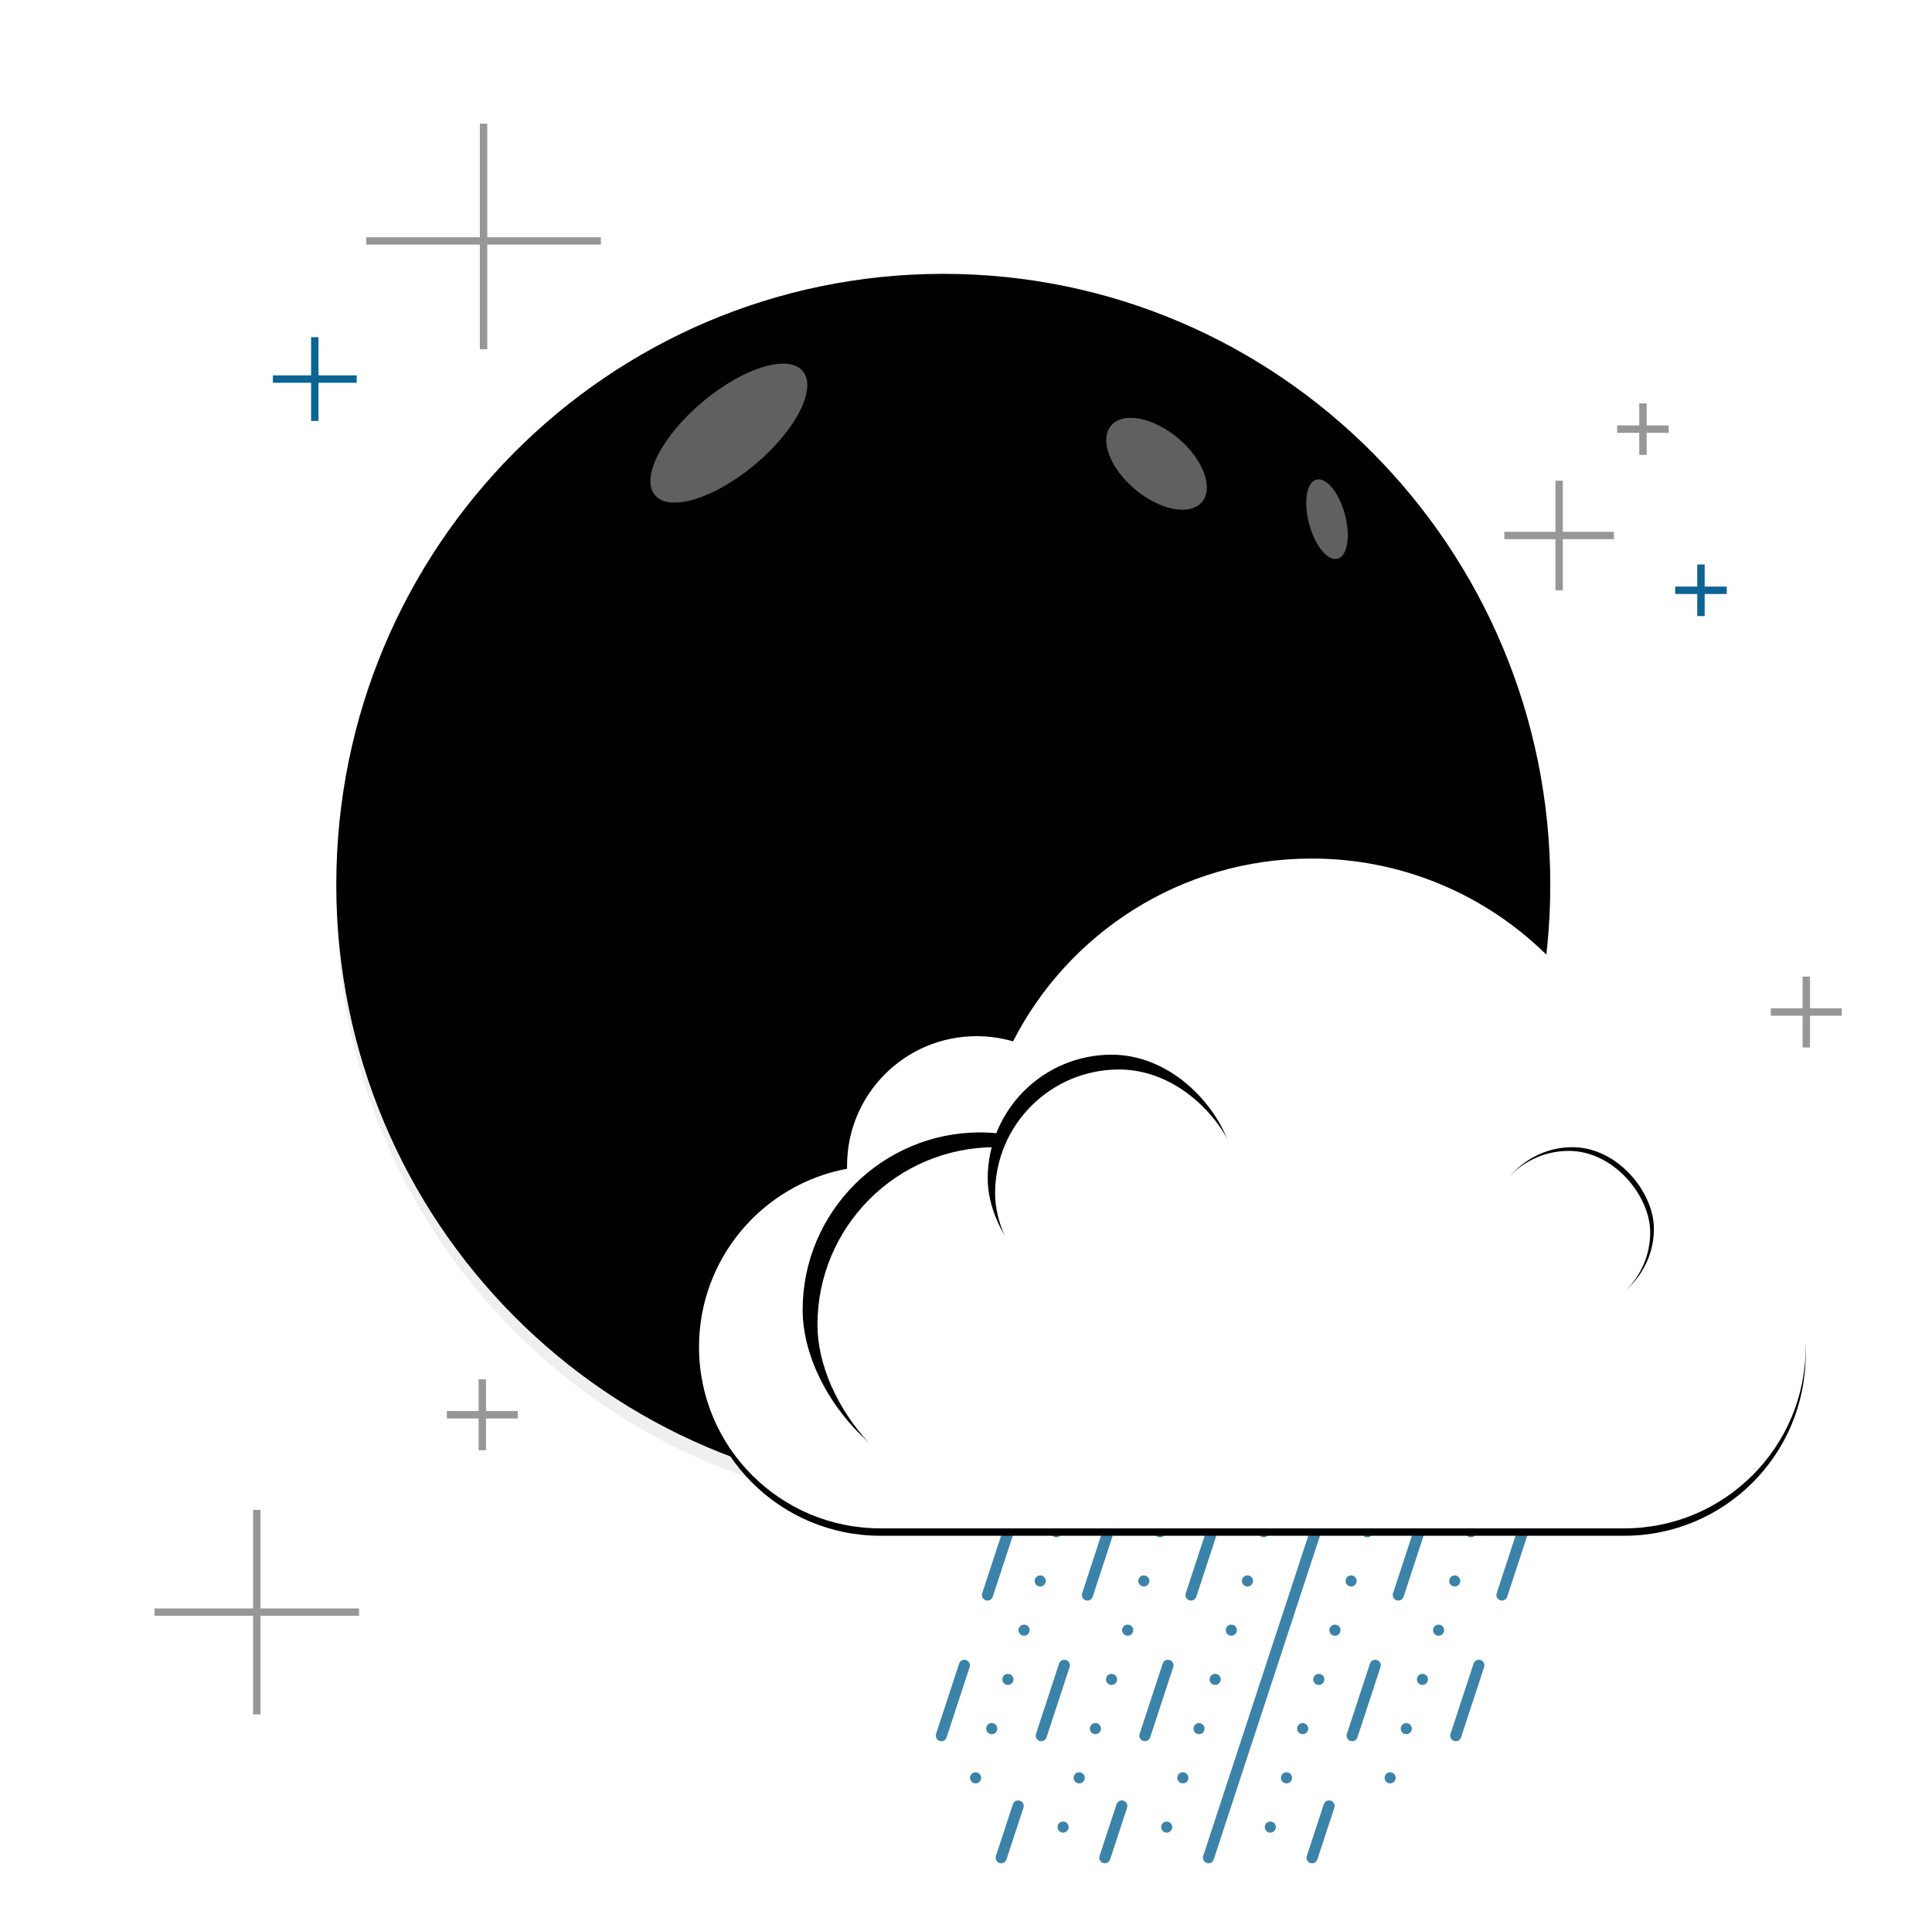 <?xml version="1.0" encoding="UTF-8"?>
<svg width="261px" height="260px" viewBox="0 0 261 260" version="1.1" xmlns="http://www.w3.org/2000/svg" xmlns:xlink="http://www.w3.org/1999/xlink">
    <!-- Generator: sketchtool 64 (101010) - https://sketch.com -->
    <title>B4FD10D4-0762-40F5-82BC-DDAB7C0F146C@1.50x</title>
    <desc>Created with sketchtool.</desc>
    <defs>
        <path d="M82,165 C127.287,165 164,128.063 164,82.5 C164,36.937 127.287,2.62984079e-14 82,2.62984079e-14 C36.713,2.62984079e-14 0,36.937 0,82.5 C0,128.063 36.713,165 82,165 Z" id="path-1"></path>
        <filter x="-1.2%" y="-1.2%" width="102.4%" height="102.4%" filterUnits="objectBoundingBox" id="filter-2">
            <feGaussianBlur stdDeviation="1" in="SourceAlpha" result="shadowBlurInner1"></feGaussianBlur>
            <feOffset dx="0" dy="-2" in="shadowBlurInner1" result="shadowOffsetInner1"></feOffset>
            <feComposite in="shadowOffsetInner1" in2="SourceAlpha" operator="arithmetic" k2="-1" k3="1" result="shadowInnerInner1"></feComposite>
            <feColorMatrix values="0 0 0 0 0   0 0 0 0 0   0 0 0 0 0  0 0 0 0.038 0" type="matrix" in="shadowInnerInner1"></feColorMatrix>
        </filter>
        <path d="M82.75,0 C106.534,-4.36913507e-15 126.033,18.35 127.86,41.666 C140.043,43.081 149.5,53.436 149.5,66 C149.5,79.531 138.531,90.5 125,90.5 L24.5,90.5 C10.969,90.5 1.65706669e-15,79.531 0,66 C-1.46905003e-15,54.004 8.621,44.022 20.005,41.911 C20.002,41.775 20,41.638 20,41.5 C20,31.835 27.835,24 37.5,24 C39.21,24 40.862,24.245 42.424,24.702 C49.91,10.039 65.158,3.23166841e-15 82.75,0 Z" id="path-3"></path>
        <filter x="-22.4%" y="-35.9%" width="144.8%" height="174.0%" filterUnits="objectBoundingBox" id="filter-4">
            <feOffset dx="0" dy="1" in="SourceAlpha" result="shadowOffsetOuter1"></feOffset>
            <feGaussianBlur stdDeviation="11" in="shadowOffsetOuter1" result="shadowBlurOuter1"></feGaussianBlur>
            <feColorMatrix values="0 0 0 0 0   0 0 0 0 0   0 0 0 0 0  0 0 0 0.062 0" type="matrix" in="shadowBlurOuter1"></feColorMatrix>
        </filter>
        <rect id="path-5" x="16" y="39" width="48" height="48" rx="24"></rect>
        <filter x="-12.5%" y="-12.5%" width="116.7%" height="116.7%" filterUnits="objectBoundingBox" id="filter-6">
            <feOffset dx="-2" dy="-2" in="SourceAlpha" result="shadowOffsetOuter1"></feOffset>
            <feGaussianBlur stdDeviation="1" in="shadowOffsetOuter1" result="shadowBlurOuter1"></feGaussianBlur>
            <feColorMatrix values="0 0 0 0 0   0 0 0 0 0   0 0 0 0 0  0 0 0 0.031 0" type="matrix" in="shadowBlurOuter1"></feColorMatrix>
        </filter>
        <rect id="path-7" x="106.5" y="39.5" width="22" height="22" rx="11"></rect>
        <filter x="-2.3%" y="-6.8%" width="109.1%" height="109.1%" filterUnits="objectBoundingBox" id="filter-8">
            <feOffset dx="0.5" dy="-0.5" in="SourceAlpha" result="shadowOffsetOuter1"></feOffset>
            <feGaussianBlur stdDeviation="0.25" in="shadowOffsetOuter1" result="shadowBlurOuter1"></feGaussianBlur>
            <feColorMatrix values="0 0 0 0 0   0 0 0 0 0   0 0 0 0 0  0 0 0 0.062 0" type="matrix" in="shadowBlurOuter1"></feColorMatrix>
        </filter>
        <rect id="path-9" x="40" y="28.5" width="33.5" height="33.5" rx="16.75"></rect>
        <filter x="-14.9%" y="-17.9%" width="123.9%" height="123.9%" filterUnits="objectBoundingBox" id="filter-10">
            <feOffset dx="-1" dy="-2" in="SourceAlpha" result="shadowOffsetOuter1"></feOffset>
            <feGaussianBlur stdDeviation="1" in="shadowOffsetOuter1" result="shadowBlurOuter1"></feGaussianBlur>
            <feColorMatrix values="0 0 0 0 0   0 0 0 0 0   0 0 0 0 0  0 0 0 0.031 0" type="matrix" in="shadowBlurOuter1"></feColorMatrix>
        </filter>
    </defs>
    <g id="Assets" stroke="none" stroke-width="1" fill="none" fill-rule="evenodd">
        <g transform="translate(-463, -789)" id="Error">
            <g transform="translate(463, 789)">
                <g id="Group-2" transform="translate(45.432, 39)">
                    <g id="Combined-Shape">
                        <use fill-opacity="0.09" fill="#524F5A" fill-rule="evenodd" xlink:href="#path-1"></use>
                        <use fill="black" fill-opacity="1" filter="url(#filter-2)" xlink:href="#path-1"></use>
                    </g>
                    <ellipse id="Oval" fill-opacity="0.375" fill="#FFFFFF" transform="translate(53.033, 19.52) rotate(320) translate(-53.033, -19.52) " cx="53.033" cy="19.52" rx="13.033" ry="5.52"></ellipse>
                    <ellipse id="Oval" fill-opacity="0.195" fill="#000000" opacity="0.546" transform="translate(17.963, 80.894) rotate(5) translate(-17.963, -80.894) " cx="17.963" cy="80.894" rx="8" ry="12.576"></ellipse>
                    <ellipse id="Oval" fill-opacity="0.375" fill="#FFFFFF" transform="translate(133.838, 31.148) rotate(-15) translate(-133.838, -31.148) " cx="133.838" cy="31.148" rx="2.501" ry="5.531"></ellipse>
                    <ellipse id="Oval" fill-opacity="0.375" fill="#FFFFFF" transform="translate(110.813, 23.663) rotate(40) translate(-110.813, -23.663) " cx="110.813" cy="23.663" rx="8.02" ry="4.516"></ellipse>
                    <ellipse id="Oval" fill-opacity="0.195" fill="#000000" opacity="0.546" transform="translate(35.021, 138.428) rotate(40) translate(-35.021, -138.428) " cx="35.021" cy="138.428" rx="8.02" ry="4.516"></ellipse>
                    <ellipse id="Oval" fill-opacity="0.195" fill="#000000" opacity="0.546" transform="translate(81.002, 154.515) rotate(-11) translate(-81.002, -154.515) " cx="81.002" cy="154.515" rx="8.002" ry="2.515"></ellipse>
                </g>
                <g id="Group" transform="translate(202.582, 64.008)" stroke="#979797">
                    <line x1="8.048" y1="0.942" x2="8.048" y2="15.746" id="Path-2"></line>
                    <line x1="8.048" y1="0.942" x2="8.048" y2="15.746" id="Path-2" transform="translate(8.048, 8.344) scale(-1, -1) rotate(-270) translate(-8.048, -8.344) "></line>
                </g>
                <g id="Group" transform="translate(20.867, 204)" stroke="#979797">
                    <line x1="13.817" y1="0" x2="13.817" y2="27.634" id="Path-2"></line>
                    <line x1="13.817" y1="2.79982057e-11" x2="13.817" y2="27.634" id="Path-2" transform="translate(13.817, 13.817) scale(-1, -1) rotate(-270) translate(-13.817, -13.817) "></line>
                </g>
                <g id="Group" transform="translate(60.367, 186.361)" stroke="#979797">
                    <line x1="4.79" y1="0" x2="4.79" y2="9.579" id="Path-2"></line>
                    <line x1="4.79" y1="1.53525907e-11" x2="4.79" y2="9.579" id="Path-2" transform="translate(4.79, 4.79) scale(-1, -1) rotate(-270) translate(-4.79, -4.79) "></line>
                </g>
                <g id="Group" transform="translate(239.228, 131.948)" stroke="#979797">
                    <line x1="4.79" y1="0" x2="4.79" y2="9.579" id="Path-2"></line>
                    <line x1="4.79" y1="1.05659975e-11" x2="4.79" y2="9.579" id="Path-2" transform="translate(4.79, 4.79) scale(-1, -1) rotate(-270) translate(-4.79, -4.79) "></line>
                </g>
                <g id="Group" transform="translate(48.867, 16.704)" stroke="#979797">
                    <line x1="16.459" y1="0" x2="16.459" y2="30.479" id="Path-2"></line>
                    <line x1="16.459" y1="5.31485966e-12" x2="16.459" y2="31.698" id="Path-2" transform="translate(16.459, 15.849) scale(-1, -1) rotate(-270) translate(-16.459, -15.849) "></line>
                </g>
                <g id="Group" transform="translate(36.867, 45.558)" stroke="#0B6494">
                    <line x1="5.66" y1="0" x2="5.66" y2="11.321" id="Path-2"></line>
                    <line x1="5.66" y1="4.06656952e-12" x2="5.66" y2="11.321" id="Path-2" transform="translate(5.66, 5.66) scale(-1, -1) rotate(-270) translate(-5.66, -5.66) "></line>
                </g>
                <g id="Group" transform="translate(218.387, 53.558)" stroke="#979797">
                    <line x1="3.565" y1="0.942" x2="3.565" y2="7.908" id="Path-2"></line>
                    <line x1="3.565" y1="0.942" x2="3.565" y2="7.908" id="Path-2" transform="translate(3.565, 4.425) scale(-1, -1) rotate(-270) translate(-3.565, -4.425) "></line>
                </g>
                <g id="Group" transform="translate(226.224, 75.329)" stroke="#0B6494">
                    <line x1="3.565" y1="0.942" x2="3.565" y2="7.908" id="Path-2"></line>
                    <line x1="3.565" y1="0.942" x2="3.565" y2="7.908" id="Path-2" transform="translate(3.565, 4.425) scale(-1, -1) rotate(-270) translate(-3.565, -4.425) "></line>
                </g>
                <g id="Rain" transform="translate(126.432, 187)" opacity="0.8" stroke="#0B6494" stroke-linecap="round" stroke-width="1.5">
                    <line x1="16.323" y1="1.0658141e-14" x2="3.55271368e-15" y2="49.747" id="Path-4" stroke-dasharray="10"></line>
                    <line x1="22.823" y1="7.10542736e-15" x2="4.634" y2="55.435" id="Path-4" stroke-dasharray="0,7"></line>
                    <line x1="29.823" y1="0" x2="8.823" y2="64" id="Path-4" stroke-dasharray="10"></line>
                    <line x1="36.823" y1="0" x2="15.823" y2="64" id="Path-4" stroke-dasharray="0,7"></line>
                    <line x1="43.823" y1="0" x2="22.823" y2="64" id="Path-4" stroke-dasharray="10"></line>
                    <line x1="50.823" y1="0" x2="29.823" y2="64" id="Path-4" stroke-dasharray="0,7"></line>
                    <line x1="57.823" y1="0" x2="36.823" y2="64" id="Path-4"></line>
                    <line x1="64.823" y1="0" x2="43.823" y2="64" id="Path-4" stroke-dasharray="0,7"></line>
                    <line x1="71.823" y1="0" x2="50.823" y2="64" id="Path-4" stroke-dasharray="10"></line>
                    <line x1="78.823" y1="0" x2="60.788" y2="54.966" id="Path-4" stroke-dasharray="0,7"></line>
                    <line x1="85.823" y1="-1.77635684e-14" x2="68.109" y2="53.986" id="Path-4" stroke-dasharray="10"></line>
                </g>
                <g id="Clooud" transform="translate(94.432, 116)">
                    <g id="Combined-Shape">
                        <use fill="black" fill-opacity="1" filter="url(#filter-4)" xlink:href="#path-3"></use>
                        <use fill="#FFFFFF" fill-rule="evenodd" xlink:href="#path-3"></use>
                    </g>
                    <g id="Rectangle">
                        <use fill="black" fill-opacity="1" filter="url(#filter-6)" xlink:href="#path-5"></use>
                        <use fill="#FFFFFF" fill-rule="evenodd" xlink:href="#path-5"></use>
                    </g>
                    <g id="Rectangle">
                        <use fill="black" fill-opacity="1" filter="url(#filter-8)" xlink:href="#path-7"></use>
                        <use fill="#FFFFFF" fill-rule="evenodd" xlink:href="#path-7"></use>
                    </g>
                    <g id="Rectangle">
                        <use fill="black" fill-opacity="1" filter="url(#filter-10)" xlink:href="#path-9"></use>
                        <use fill="#FFFFFF" fill-rule="evenodd" xlink:href="#path-9"></use>
                    </g>
                </g>
            </g>
        </g>
    </g>
</svg>